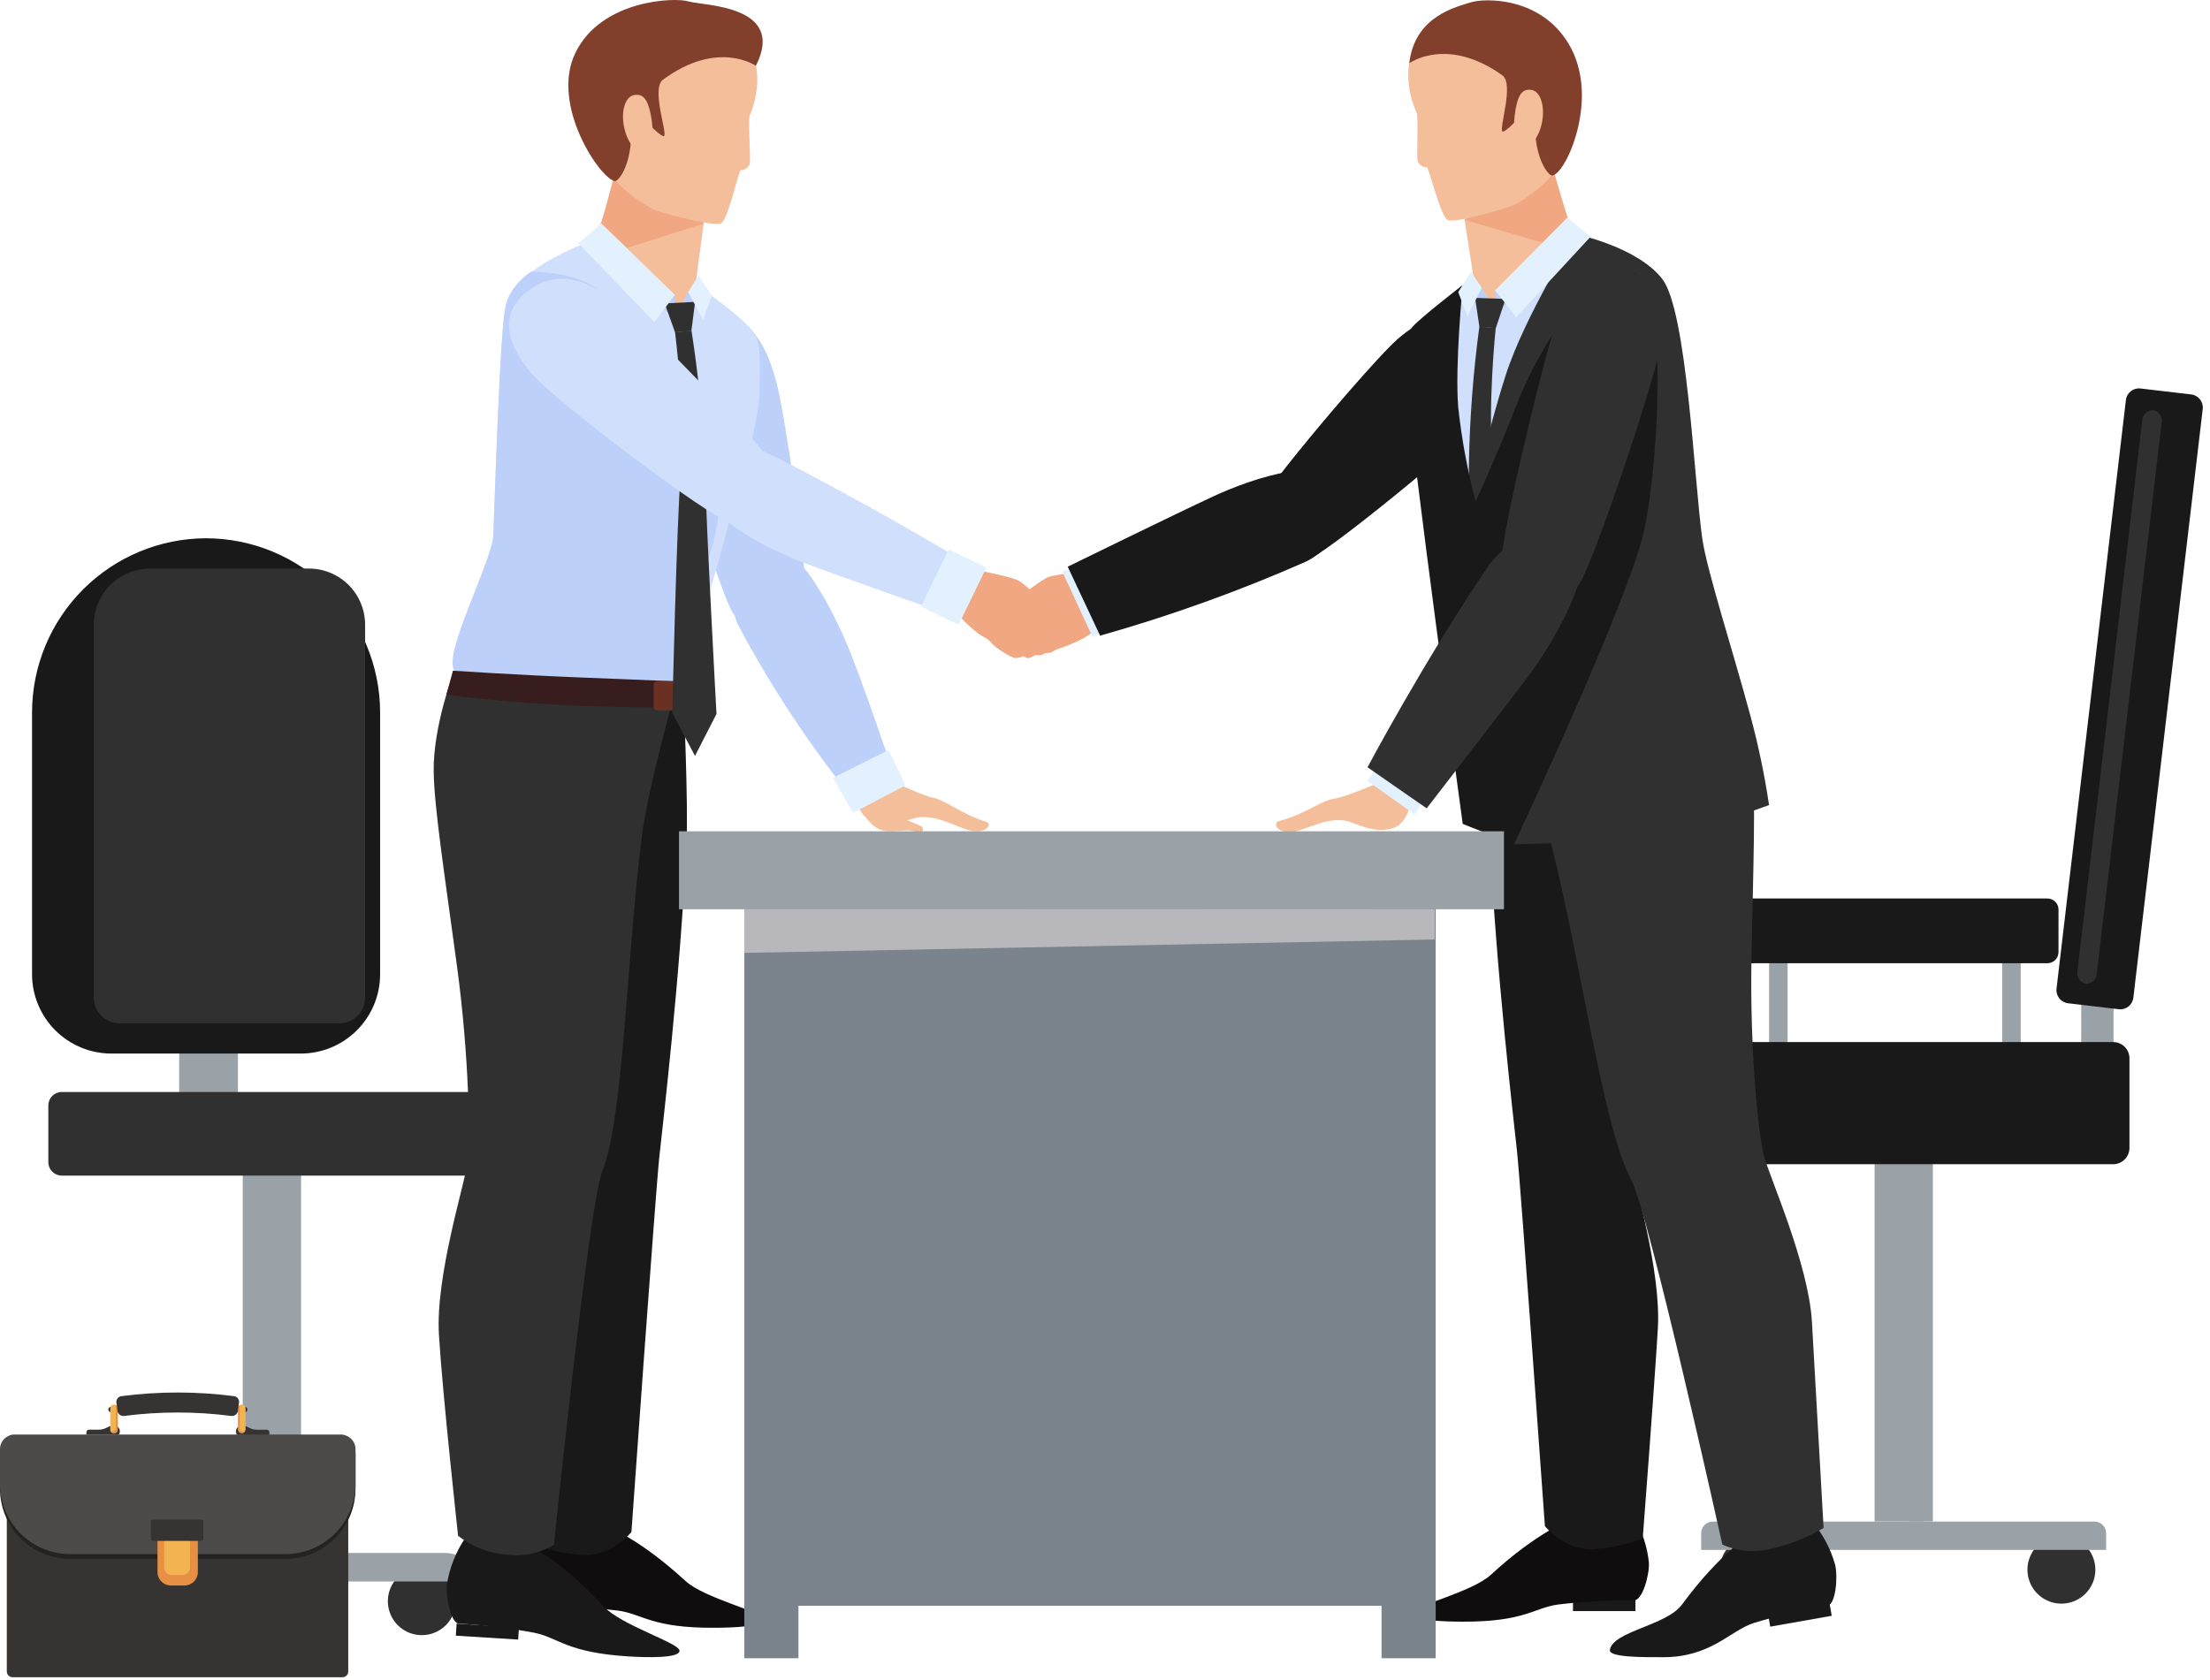 <svg width="380" height="289" viewBox="0 0 380 289" fill="none" xmlns="http://www.w3.org/2000/svg">
<path d="M332.35 190.408H322.33V261.678H332.35V190.408Z" fill="#9AA1A7"/>
<path d="M363.41 171.318H357.86V191.148H363.41V171.318Z" fill="#9AA1A7"/>
<path d="M365.541 68.797L353.611 170.047C353.465 171.286 354.352 172.409 355.591 172.555L364.311 173.583C365.551 173.729 366.674 172.842 366.82 171.603L378.75 70.353C378.896 69.114 378.01 67.99 376.77 67.844L368.05 66.817C366.811 66.671 365.687 67.557 365.541 68.797Z" fill="#191919"/>
<path d="M370.24 70.538C369.747 70.532 369.271 70.721 368.915 71.064C368.56 71.406 368.353 71.874 368.34 72.368L357.21 166.998C357.108 167.48 357.2 167.983 357.466 168.398C357.732 168.813 358.15 169.108 358.63 169.218V169.218C359.124 169.221 359.599 169.031 359.956 168.69C360.312 168.348 360.522 167.881 360.54 167.388L371.68 72.758C371.776 72.273 371.679 71.77 371.41 71.356C371.141 70.941 370.722 70.648 370.24 70.538Z" fill="#303030"/>
<path d="M307.4 269.968C307.402 271.124 307.061 272.254 306.42 273.216C305.779 274.178 304.867 274.928 303.799 275.371C302.732 275.815 301.557 275.931 300.423 275.706C299.289 275.481 298.248 274.925 297.43 274.107C296.613 273.29 296.057 272.248 295.832 271.115C295.607 269.981 295.723 268.806 296.166 267.738C296.61 266.671 297.36 265.759 298.322 265.118C299.284 264.477 300.414 264.136 301.57 264.138C303.116 264.138 304.599 264.752 305.692 265.845C306.786 266.939 307.4 268.422 307.4 269.968V269.968Z" fill="#303030"/>
<path d="M360.29 269.968C360.292 271.124 359.951 272.254 359.31 273.216C358.669 274.178 357.757 274.928 356.69 275.371C355.622 275.815 354.447 275.931 353.313 275.706C352.179 275.481 351.138 274.925 350.321 274.107C349.503 273.29 348.947 272.248 348.722 271.115C348.497 269.981 348.613 268.806 349.057 267.738C349.5 266.671 350.25 265.759 351.212 265.118C352.174 264.477 353.304 264.136 354.46 264.138C356.005 264.143 357.485 264.759 358.577 265.851C359.669 266.943 360.285 268.423 360.29 269.968V269.968Z" fill="#303030"/>
<path d="M294.54 261.708H360.14C360.67 261.708 361.179 261.918 361.554 262.293C361.929 262.668 362.14 263.177 362.14 263.708V266.578H292.51V263.708C292.51 263.177 292.721 262.668 293.096 262.293C293.471 261.918 293.98 261.708 294.51 261.708H294.54Z" fill="#9AA1A7"/>
<path d="M330.74 196.628H328.22V261.678H330.74V196.628Z" fill="#9AA1A7"/>
<path d="M307.37 160.348H304.19V181.228H307.37V160.348Z" fill="#9AA1A7"/>
<path d="M347.45 160.348H344.27V181.228H347.45V160.348Z" fill="#9AA1A7"/>
<path d="M297.23 154.538H352.05C352.554 154.538 353.037 154.738 353.394 155.094C353.75 155.45 353.95 155.934 353.95 156.438V163.768C353.95 164.017 353.901 164.264 353.805 164.495C353.71 164.725 353.57 164.935 353.394 165.111C353.217 165.288 353.008 165.427 352.777 165.523C352.547 165.618 352.3 165.668 352.05 165.668H297.23C296.726 165.668 296.243 165.467 295.887 165.111C295.53 164.755 295.33 164.272 295.33 163.768V163.768V156.438C295.33 155.934 295.53 155.45 295.887 155.094C296.243 154.738 296.726 154.538 297.23 154.538Z" fill="#191919"/>
<path d="M292.06 179.228H363.35C364.093 179.228 364.805 179.523 365.33 180.048C365.855 180.573 366.15 181.285 366.15 182.028V197.438C366.15 197.805 366.078 198.169 365.937 198.509C365.796 198.849 365.59 199.157 365.33 199.417C365.07 199.677 364.761 199.884 364.422 200.024C364.082 200.165 363.718 200.238 363.35 200.238H292.06C291.692 200.238 291.328 200.165 290.988 200.024C290.649 199.884 290.34 199.677 290.08 199.417C289.82 199.157 289.614 198.849 289.473 198.509C289.332 198.169 289.26 197.805 289.26 197.438V182.028C289.26 181.285 289.555 180.573 290.08 180.048C290.605 179.523 291.317 179.228 292.06 179.228Z" fill="#191919"/>
<path d="M40.91 180.328H30.81V188.228H40.91V180.328Z" fill="#9AA1A7"/>
<path d="M51.77 195.838H41.74V267.108H51.77V195.838Z" fill="#9AA1A7"/>
<path d="M66.69 275.388C66.688 276.543 67.029 277.673 67.669 278.635C68.31 279.597 69.221 280.347 70.288 280.79C71.355 281.234 72.53 281.351 73.663 281.127C74.797 280.902 75.838 280.347 76.656 279.531C77.474 278.714 78.031 277.674 78.257 276.541C78.483 275.407 78.368 274.233 77.926 273.165C77.485 272.097 76.736 271.185 75.775 270.543C74.815 269.9 73.685 269.558 72.53 269.558C70.983 269.558 69.499 270.172 68.404 271.265C67.309 272.358 66.693 273.84 66.69 275.388V275.388Z" fill="#303030"/>
<path d="M13.81 275.388C13.808 276.543 14.149 277.673 14.789 278.635C15.43 279.597 16.341 280.347 17.408 280.79C18.475 281.234 19.65 281.351 20.783 281.127C21.917 280.902 22.958 280.347 23.776 279.531C24.594 278.714 25.151 277.674 25.377 276.541C25.603 275.408 25.488 274.233 25.047 273.165C24.605 272.097 23.856 271.185 22.896 270.543C21.935 269.9 20.805 269.558 19.65 269.558C18.884 269.556 18.124 269.706 17.416 269.999C16.707 270.291 16.064 270.72 15.521 271.262C14.979 271.803 14.548 272.446 14.255 273.154C13.961 273.862 13.81 274.621 13.81 275.388V275.388Z" fill="#303030"/>
<path d="M11.88 272.008H81.55C81.55 271.363 81.423 270.725 81.176 270.13C80.929 269.535 80.567 268.994 80.111 268.539C79.655 268.084 79.114 267.723 78.518 267.478C77.923 267.232 77.284 267.106 76.64 267.108H16.88C16.228 267.094 15.58 267.211 14.974 267.452C14.368 267.692 13.816 268.051 13.35 268.507C12.885 268.963 12.515 269.508 12.262 270.109C12.01 270.71 11.88 271.356 11.88 272.008V272.008Z" fill="#9AA1A7"/>
<path d="M45.88 202.048H43.36V267.108H45.88V202.048Z" fill="#9AA1A7"/>
<path d="M82.89 187.818H10.62C9.344 187.818 8.31 188.852 8.31 190.128V199.888C8.31 201.163 9.344 202.198 10.62 202.198H82.89C84.166 202.198 85.2 201.163 85.2 199.888V190.128C85.2 188.852 84.166 187.818 82.89 187.818Z" fill="#303030"/>
<path d="M51.75 181.208H19.12C15.512 181.197 12.055 179.758 9.504 177.206C6.954 174.654 5.518 171.196 5.51 167.588V122.508C5.528 114.577 8.686 106.977 14.293 101.368C19.9 95.759 27.5 92.599 35.43 92.578C43.362 92.596 50.964 95.755 56.573 101.364C62.182 106.973 65.341 114.575 65.36 122.508V167.598C65.35 171.204 63.912 174.66 61.362 177.21C58.812 179.76 55.356 181.197 51.75 181.208Z" fill="#191919"/>
<path d="M25.8 97.788H53.11C55.675 97.788 58.134 98.806 59.948 100.62C61.761 102.433 62.78 104.893 62.78 107.458V171.598C62.78 172.175 62.666 172.748 62.445 173.281C62.224 173.815 61.9 174.3 61.491 174.709C61.083 175.117 60.598 175.442 60.064 175.663C59.53 175.884 58.958 175.998 58.38 175.998H20.53C19.363 175.998 18.244 175.534 17.419 174.709C16.594 173.884 16.13 172.765 16.13 171.598V171.598V107.458C16.13 104.893 17.149 102.433 18.962 100.62C20.776 98.806 23.235 97.788 25.8 97.788V97.788Z" fill="#303030"/>
<path d="M176.72 111.928C176.555 111.626 176.517 111.272 176.612 110.942C176.708 110.613 176.93 110.334 177.23 110.168L182.12 107.498C182.424 107.333 182.781 107.296 183.112 107.393C183.444 107.491 183.723 107.715 183.89 108.018V108.018C183.973 108.166 184.025 108.33 184.045 108.5C184.064 108.669 184.049 108.84 184.002 109.004C183.954 109.168 183.875 109.32 183.768 109.453C183.662 109.586 183.53 109.696 183.38 109.778L178.5 112.458C178.193 112.622 177.834 112.658 177.501 112.559C177.168 112.459 176.887 112.233 176.72 111.928Z" fill="#F1A782"/>
<path d="M175.33 109.908C175.165 109.606 175.127 109.252 175.222 108.922C175.318 108.593 175.54 108.314 175.84 108.148L180.72 105.478C181.025 105.313 181.383 105.275 181.717 105.372C182.05 105.47 182.331 105.694 182.5 105.998V105.998C182.583 106.146 182.635 106.31 182.655 106.479C182.674 106.649 182.659 106.82 182.612 106.984C182.564 107.147 182.485 107.3 182.378 107.433C182.272 107.566 182.14 107.676 181.99 107.758L177.11 110.438C176.803 110.601 176.444 110.638 176.111 110.539C175.778 110.439 175.497 110.213 175.33 109.908V109.908Z" fill="#F1A782"/>
<path d="M174.1 107.858C173.935 107.556 173.897 107.202 173.992 106.872C174.088 106.543 174.31 106.264 174.61 106.098L179.49 103.428C179.641 103.343 179.807 103.29 179.978 103.27C180.15 103.251 180.323 103.266 180.489 103.314C180.655 103.363 180.809 103.444 180.943 103.552C181.077 103.661 181.188 103.795 181.27 103.948V103.948C181.353 104.096 181.405 104.26 181.425 104.43C181.444 104.599 181.429 104.77 181.382 104.934C181.334 105.097 181.255 105.25 181.148 105.383C181.042 105.516 180.91 105.626 180.76 105.708L175.88 108.378C175.574 108.542 175.216 108.58 174.883 108.483C174.55 108.385 174.269 108.161 174.1 107.858V107.858Z" fill="#F1A782"/>
<path d="M173.1 105.768C172.935 105.467 172.897 105.112 172.992 104.783C173.088 104.453 173.31 104.174 173.61 104.008L178.49 101.328C178.797 101.164 179.156 101.128 179.489 101.227C179.822 101.326 180.103 101.553 180.27 101.858V101.858C180.435 102.159 180.473 102.513 180.378 102.843C180.282 103.173 180.06 103.451 179.76 103.618L174.88 106.288C174.729 106.371 174.563 106.423 174.392 106.442C174.221 106.46 174.047 106.445 173.882 106.397C173.717 106.349 173.563 106.268 173.428 106.16C173.294 106.052 173.183 105.919 173.1 105.768V105.768Z" fill="#F1A782"/>
<path d="M191.14 97.828C191.14 97.828 181.93 98.588 180.26 99.248C178.59 99.908 173.18 104.388 173.18 104.388C173.18 104.388 176.18 105.388 176.77 106.928C177.36 108.468 178.49 112.458 178.49 112.458C178.49 112.458 184.44 111.008 186.84 109.458C188.428 108.42 189.908 107.228 191.26 105.898L191.14 97.828Z" fill="#F1A782"/>
<path d="M187.88 109.598L194.45 105.778L190.57 96.048L182.64 98.278L187.88 109.598Z" fill="#E2F1FD"/>
<path d="M257.16 55.708C262.51 59.518 260.96 65.078 256.88 70.088C252.8 75.098 226.63 96.408 224.54 96.398C222.45 96.388 215.54 89.948 216.4 87.078C217.26 84.208 236.22 61.868 240.3 58.328C244.38 54.788 250.88 51.248 257.16 55.708Z" fill="#191919"/>
<path d="M264.37 21.508C264.37 21.508 269.75 39.668 271.03 40.288C276.011 42.797 280.451 46.259 284.1 50.478C288.29 55.638 286.87 80.928 287.1 90.088C287.33 99.248 294.71 111.648 298.1 119.818C301.49 127.988 277.36 144.938 276.38 145.188C275.4 145.438 264.79 139.528 262.46 137.188C260.13 134.848 256.32 112.628 254.93 107.068C253.54 101.508 247.4 82.358 246.83 81.148C243.04 73.058 243.56 65.808 243.44 63.928C243.32 62.048 242.44 59.058 243.08 57.688C244.31 54.948 253.55 49.438 253.43 48.248C253.31 47.058 250.7 30.798 250.7 30.798L264.37 21.508Z" fill="#F4BE9A"/>
<path d="M271.03 40.288L257.32 53.928L253.44 48.228C253.44 48.228 243.9 55.028 243.1 57.658C242.3 60.288 242.88 65.408 242.89 67.368C242.9 69.328 244.75 77.898 247.31 85.088C248.81 89.298 250.12 95.028 252.61 102.218C254.74 108.368 257.96 124.218 257.96 124.218C257.96 124.218 264.02 122.978 273.22 120.218C283.87 117.008 295.93 114.018 296.31 113.498C297.97 111.278 289.31 93.918 289.26 91.988C289.21 90.058 287.26 56.358 286.45 52.118C285.64 47.878 282.38 45.798 279.25 43.928C276.624 42.472 273.873 41.254 271.03 40.288V40.288Z" fill="#D0DFFB"/>
<path d="M277.01 42.708C277.01 42.708 272.01 46.858 270.2 52.438C265.34 67.438 282.06 83.238 273.2 88.038C259.12 95.708 262.41 99.648 262.47 102.708C262.479 107.866 262.201 113.02 261.64 118.148L295.54 114.148C300.07 113.928 289.47 95.438 289.18 90.528C287.97 69.528 286.82 54.268 286.12 50.868C285.16 46.228 277.01 42.708 277.01 42.708Z" fill="#BCD0FA"/>
<path d="M251.88 37.818L266.71 27.898L269.51 37.448L265.25 41.748L251.88 37.818Z" fill="#F1A782"/>
<path d="M244.35 6.548C248.07 2.198 259.99 -2.832 267.02 4.548C274.05 11.928 272.38 20.268 269.7 25.628C267.62 29.808 265.4 32.248 260.76 35.048C259.81 35.618 250.92 38.288 249.03 37.888C247.74 37.618 245.69 28.688 245.33 28.778C244.99 28.781 244.658 28.681 244.377 28.489C244.096 28.298 243.881 28.025 243.76 27.708C243.55 26.648 243.92 20.008 243.58 19.358C243.24 18.708 240.08 11.528 244.35 6.548Z" fill="#F4BE9A"/>
<path d="M242.32 10.878C242.32 10.878 248.76 6.148 258.32 12.948C260.38 14.418 257.75 22.018 258.32 22.598C258.89 23.178 264.51 16.518 264.32 17.358C262.83 25.978 266.11 30.228 266.87 30.188C269.19 30.058 274.87 17.468 270.2 8.408C265.53 -0.652 255.25 -0.362 252.88 0.408C250.51 1.178 243.25 2.708 242.32 10.878Z" fill="#82402C"/>
<path d="M260.6 18.808C260.11 21.548 260.16 25.158 261.6 25.408C263.04 25.658 264.68 23.648 265.17 20.898C265.66 18.148 264.85 15.728 263.37 15.478C261.89 15.228 261.08 16.058 260.6 18.808Z" fill="#F4BE9A"/>
<path d="M281.21 275.088H270.47V277.098H281.21V275.088Z" fill="#191919"/>
<path d="M281.01 261.118C282.377 263.422 283.23 265.994 283.51 268.658C283.68 270.778 282.41 275.238 281.02 275.238C276.642 275.206 272.267 275.45 267.92 275.968C263.73 276.538 262.16 278.968 251.45 278.918C248.32 278.918 242.64 278.718 242.8 277.448C242.96 276.178 253.08 273.868 256.35 270.858C264.59 263.258 270.09 261.418 270.09 261.418C270.09 261.418 280.72 260.708 281.01 261.118Z" fill="#0F0D0D"/>
<path d="M289.52 124.708C289.52 124.708 290.22 129.058 290.88 135.288C291.54 141.518 285.5 161.488 283.38 177.188C281.26 192.888 279.93 196.058 280.46 199.758C280.99 203.458 285.65 218.488 285.06 228.478C284.47 238.468 282.46 264.588 282.46 264.588C279.869 265.608 277.138 266.228 274.36 266.428C269.21 266.928 265.64 262.488 265.64 262.488C265.64 262.488 261.5 204.128 260.84 197.968C260.42 193.968 257.16 166.478 256.17 144.068C255.85 136.858 256.67 120.178 256.66 117.198C256.65 115.108 289.52 124.708 289.52 124.708Z" fill="#191919"/>
<path d="M304.38 279.778L314.96 277.908L314.6 275.908L304.02 277.708L304.38 279.778Z" fill="#191919"/>
<path d="M311.7 261.808C313.464 263.929 314.765 266.395 315.52 269.048C316.07 271.168 315.64 275.928 314.27 276.168C309.948 276.882 305.678 277.884 301.49 279.168C297.49 280.468 294.13 285.098 285.81 285.028C282.68 285.028 276.57 285.088 276.81 283.778C277.32 280.558 286.54 279.608 289.2 275.988C295.95 266.818 301.03 263.988 301.03 263.988C301.03 263.988 311.34 261.448 311.7 261.808Z" fill="#191919"/>
<path d="M295.88 114.528C295.88 114.528 300.49 123.378 301.28 131.078C301.92 137.308 301.46 148.948 301.16 164.788C300.86 180.628 302.34 195.138 303.3 198.788C304.26 202.438 311 217.438 311.56 227.428C312.12 237.418 313.56 262.808 313.56 262.808C310.735 264.459 307.672 265.667 304.48 266.388C301.701 267.096 298.763 266.839 296.15 265.658C296.15 265.658 283.43 208.268 280.45 202.828C275.71 194.138 271.81 165.468 266.98 146.178C265.03 138.388 257.93 120.078 257.93 120.078L295.88 114.528Z" fill="#303030"/>
<path d="M257.08 49.928L257.32 53.928L264.56 46.798L257.08 49.928Z" fill="#BCD0FA"/>
<path d="M257.32 53.928L254.8 49.528L253.16 51.628L257.32 53.928Z" fill="#BCD0FA"/>
<path d="M258.88 51.408L253.64 51.238L254.38 56.238L257.2 56.428L258.88 51.408Z" fill="#303030"/>
<path d="M257.19 56.388C257.19 56.388 255.72 69.968 256.71 80.078C257.7 90.188 260.34 121.908 260.34 121.908L256.6 129.408L252.75 122.258C252.75 122.258 252.54 91.018 252.57 79.898C252.709 71.969 253.31 64.056 254.37 56.198L257.19 56.388Z" fill="#303030"/>
<path d="M271.03 40.288C271.03 40.288 262.14 54.368 258.87 64.618C255.6 74.868 253.63 84.708 253.63 84.708L260.34 145.208C268.57 145.098 276.785 144.487 284.94 143.378C291.513 142.446 297.965 140.8 304.18 138.468C303.415 133.321 302.353 128.222 301 123.198C298.05 112.198 293.47 98.098 292.69 92.578C291.31 82.738 290.08 53.578 285.85 48.028C281.62 42.478 271.03 40.288 271.03 40.288Z" fill="#303030"/>
<path d="M251.51 49.018C251.51 49.018 250.15 62.818 250.73 70.018C251.314 75.486 252.317 80.902 253.73 86.218L260.32 145.218L251.51 141.708C251.51 141.708 242.51 75.808 242.13 68.058C241.75 60.308 241.73 57.578 242.92 56.168C244.11 54.758 251.51 49.018 251.51 49.018Z" fill="#191919"/>
<path d="M280.77 47.008C286.87 47.708 285.36 79.238 282.66 91.378C279.96 103.518 260.34 145.188 260.34 145.188C260.34 145.188 252.42 89.008 253.75 86.188C254.8 83.968 258.2 76.288 260.34 70.678C264.8 59.038 273.27 46.148 280.77 47.008Z" fill="#191919"/>
<path d="M254.8 49.518L252.32 54.358L250.73 50.248L252.94 46.748L254.8 49.518Z" fill="#E2F1FD"/>
<path d="M278.88 46.628C285.19 47.228 286.55 52.898 285.52 59.378C284.49 65.858 272.97 99.828 271.21 100.888C269.45 101.948 258.85 100.068 258.21 97.108C257.57 94.148 265.1 63.168 266.81 57.988C268.52 52.808 271.5 45.928 278.88 46.628Z" fill="#303030"/>
<path d="M186.61 109.528C185.058 110.429 183.411 111.157 181.7 111.698C181.39 111.798 180.98 112.118 180.7 112.218C180.42 112.318 179.94 112.278 179.7 112.348C179.46 112.418 179.31 112.608 179.1 112.678C178.89 112.748 178.35 112.618 178.1 112.678C177.85 112.738 177.44 112.998 177.22 113.088C176.37 113.418 176.22 112.818 175.91 112.898C175.503 113.047 175.08 113.148 174.65 113.198C173.85 113.198 170.93 111.198 170.58 110.698C170.23 110.198 167.64 108.128 167.8 107.818C167.96 107.508 169.16 107.018 170.7 107.978C172.24 108.938 174.17 110.028 173.9 109.728C173.261 108.712 172.744 107.624 172.36 106.488C172.2 105.908 172.78 105.618 173.28 105.578C173.57 105.578 174.86 106.648 174.86 106.648C174.86 106.648 175.22 105.488 175.48 105.448C176.36 105.308 177.06 106.448 177.4 106.708C177.74 106.968 177.6 105.538 177.99 105.518C179.44 105.448 180.55 108.828 181.84 108.148C182.43 107.808 185.58 107.708 186.61 109.528Z" fill="#F1A782"/>
<path d="M242.88 136.288C242.88 136.288 242.61 141.488 239.44 142.468C236.27 143.448 232.72 141.468 231.79 141.258C227.99 140.258 223.94 143.258 221.57 143.118C219.2 142.978 219.03 141.458 219.88 141.238C224.63 139.958 227.15 137.688 229.32 137.398C231.49 137.108 239.1 133.768 239.1 133.768L242.88 136.288Z" fill="#F4BE9A"/>
<path d="M243.27 140.098L247.15 134.098L239.02 128.328L235.15 134.328L243.27 140.098Z" fill="#E2F1FD"/>
<path d="M273.5 40.708L269.5 37.418L257.08 49.928L260.69 54.558L273.5 40.708Z" fill="#E2F1FD"/>
<path d="M230.99 84.268C228.86 77.528 215.09 82.368 208.59 85.388C202.09 88.408 183.59 97.468 183.59 97.468L189.16 109.328C201.209 105.927 213.004 101.687 224.46 96.638C226.32 95.808 233.16 91.138 230.99 84.268Z" fill="#191919"/>
<path d="M270.19 91.998C276.07 95.628 267.02 110.728 262.72 116.398C258.42 122.068 245.31 139.028 245.31 139.028L235.14 131.968C235.14 131.968 245.01 113.368 256.08 97.108C257.22 95.428 264.21 88.298 270.19 91.998Z" fill="#303030"/>
<path d="M146.99 135.328C146.99 135.328 146.9 140.138 149.99 141.248C153.08 142.358 156.76 140.768 157.7 140.618C161.56 139.978 165.39 142.978 167.77 142.978C170.15 142.978 170.42 141.608 169.59 141.348C164.93 139.868 162.59 137.618 160.44 137.208C158.29 136.798 150.93 133.208 150.93 133.208L146.99 135.328Z" fill="#F4BE9A"/>
<path d="M147.55 138.518C147.55 138.518 149.14 141.638 151.05 142.578C152.96 143.518 155.59 142.438 157.3 143.028C159.01 143.618 158.71 142.578 158.61 142.298C158.51 142.018 156.39 141.298 155.49 140.858C154.59 140.418 151.6 136.708 147.55 138.518Z" fill="#F4BE9A"/>
<path d="M129.97 94.218C135.81 90.628 142.27 103.278 145.12 109.608C147.97 115.938 154.36 135.208 154.36 135.208L147.66 138.648C139.707 128.958 132.746 118.496 126.88 107.418C126 105.708 124.03 97.868 129.97 94.218Z" fill="#BCD0FA"/>
<path d="M152.8 128.988L155.7 135.078L146.7 139.808L143.21 133.808L152.8 128.988Z" fill="#E2F1FD"/>
<path d="M121.8 53.818C115.24 54.008 113.44 59.498 114.05 65.938C114.66 72.378 124.57 104.628 126.3 105.778C128.03 106.928 137.39 105.428 138.3 102.548C139.21 99.668 134.92 70.978 133.51 65.768C132.1 60.558 129.49 53.598 121.8 53.818Z" fill="#BCD0FA"/>
<path d="M108.14 22.418C108.14 22.418 103.14 40.688 101.89 41.338C96.964 43.95 92.598 47.504 89.04 51.798C84.96 57.048 86.92 82.298 86.91 91.458C86.9 100.618 79.77 113.178 76.51 121.458C73.25 129.738 97.78 146.128 98.77 146.358C99.76 146.588 110.23 140.458 112.51 138.038C114.79 135.618 118.13 113.348 119.4 107.768C120.67 102.188 126.4 82.898 126.94 81.678C130.56 73.508 129.88 66.258 129.94 64.378C130 62.498 130.8 59.498 130.16 58.138C128.87 55.428 119.51 50.138 119.61 48.928C119.71 47.718 121.97 31.408 121.97 31.408L108.14 22.418Z" fill="#F4BE9A"/>
<path d="M101.88 41.338L115.88 54.708L119.63 48.918C119.63 48.918 129.32 55.518 130.17 58.128C131.02 60.738 130.55 65.878 130.59 67.828C130.63 69.778 128.95 78.398 126.59 85.648C125.18 89.888 123.99 95.648 121.66 102.878C119.66 109.078 116.78 124.978 116.78 124.978C116.78 124.978 110.69 123.858 101.43 121.278C90.72 118.278 78.6 115.558 78.21 115.048C76.51 112.868 84.76 95.328 84.8 93.388C84.84 91.448 86.02 57.728 86.8 53.468C87.58 49.208 90.73 47.058 93.8 45.128C96.374 43.624 99.078 42.355 101.88 41.338V41.338Z" fill="#D0DFFB"/>
<path d="M91.33 46.708C91.33 46.708 102.6 46.708 104.52 52.218C109.7 67.127 107.98 70.537 116.9 75.157C131.17 82.537 118.31 102.448 118.31 105.498C118.27 109.92 117.919 114.334 117.26 118.708L78.97 115.708C74.43 115.578 84.64 96.868 84.82 91.957C85.58 70.957 86.15 55.597 87.03 52.237C87.91 48.877 91.33 46.708 91.33 46.708Z" fill="#BCD0FA"/>
<path d="M121.03 38.448L105.98 28.848L103.39 38.448L107.75 42.658L121.03 38.448Z" fill="#F1A782"/>
<path d="M127.88 7.028C124.06 2.758 112.04 -1.972 105.17 5.528C98.3 13.027 100.17 21.358 102.93 26.657C105.11 30.797 107.37 33.188 112.08 35.888C113.08 36.438 121.98 38.888 123.86 38.477C125.15 38.178 127.01 29.218 127.37 29.277C127.71 29.275 128.041 29.168 128.318 28.971C128.595 28.775 128.805 28.497 128.92 28.177C129.1 27.117 128.59 20.488 128.92 19.828C129.25 19.168 132.22 11.918 127.88 7.028Z" fill="#F4BE9A"/>
<path d="M129.97 11.318C129.97 11.318 123.42 6.728 113.97 13.728C111.97 15.238 114.73 22.788 114.2 23.378C113.67 23.968 107.88 17.378 108.05 18.268C109.72 26.848 106.53 31.168 105.77 31.138C103.44 31.068 94.48 18.138 98.96 9.038C103.44 -0.062 116.04 -0.502 118.42 0.248C120.8 0.998 135.3 0.798 129.97 11.318Z" fill="#82402C"/>
<path d="M111.88 19.628C112.43 22.368 112.45 25.978 110.97 26.258C109.49 26.538 107.85 24.558 107.3 21.828C106.75 19.098 107.51 16.648 108.99 16.358C110.47 16.068 111.32 16.898 111.88 19.628Z" fill="#F4BE9A"/>
<path d="M103.51 276.288H92.77V278.298H103.51V276.288Z" fill="#191919"/>
<path d="M93.19 262.168C91.823 264.471 90.97 267.044 90.69 269.708C90.52 271.828 91.78 276.288 93.17 276.288C97.551 276.256 101.93 276.5 106.28 277.018C110.47 277.588 112.04 280.018 122.75 279.968C125.88 279.968 131.56 279.768 131.39 278.498C131.22 277.228 121.11 274.918 117.85 271.908C109.6 264.308 104.11 262.468 104.11 262.468C104.11 262.468 93.48 261.768 93.19 262.168Z" fill="#0F0D0D"/>
<path d="M84.68 125.708C84.68 125.708 83.98 130.058 83.33 136.298C82.68 142.538 88.7 162.488 90.83 178.188C92.96 193.888 94.28 197.058 93.75 200.768C93.22 204.478 88.56 219.488 89.15 229.478C89.74 239.468 91.75 265.598 91.75 265.598C94.343 266.61 97.073 267.227 99.85 267.428C105 267.928 108.57 263.498 108.57 263.498C108.57 263.498 112.71 205.128 113.37 198.968C113.79 194.968 117.05 167.488 118.04 145.068C118.37 137.848 117.54 121.178 117.55 118.198C117.55 116.158 84.68 125.708 84.68 125.708Z" fill="#191919"/>
<path d="M89.1 281.998L78.38 281.328L78.51 279.258L89.23 279.928L89.1 281.998Z" fill="#191919"/>
<path d="M79.88 264.708C78.356 267.005 77.334 269.598 76.88 272.318C76.57 274.488 77.53 279.168 78.88 279.258C83.243 279.497 87.585 280.022 91.88 280.828C96.02 281.668 97.42 284.248 108.12 284.898C111.24 285.088 116.92 285.238 116.84 283.898C116.76 282.558 106.84 279.568 103.76 276.268C96.03 267.908 90.67 265.678 90.67 265.678C90.67 265.678 80.19 264.338 79.88 264.708Z" fill="#191919"/>
<path d="M78.02 115.578C78.02 115.578 74.47 124.908 74.57 132.638C74.65 138.908 76.45 150.418 78.57 166.108C80.69 181.798 80.9 196.398 80.37 200.108C79.84 203.818 74.88 219.528 75.47 229.518C76.06 239.508 78.77 264.158 78.77 264.158C81.159 266.014 84.035 267.139 87.05 267.398C89.892 267.775 92.779 267.179 95.24 265.708C95.24 265.708 101.24 207.238 103.56 201.478C107.26 192.298 107.82 163.378 110.39 143.658C111.39 135.658 116.27 118.238 116.27 118.238L78.02 115.578Z" fill="#303030"/>
<path d="M116.04 50.708L115.89 54.708L108.5 47.708L116.04 50.708Z" fill="#BCD0FA"/>
<path d="M115.88 54.708L118.3 50.248L119.99 52.318L115.88 54.708Z" fill="#BCD0FA"/>
<path d="M114.29 52.188L119.52 51.918L118.88 56.918L116.07 57.158L114.29 52.188Z" fill="#303030"/>
<path d="M99.43 41.828L103.43 38.458L116.04 50.708L112.53 55.407L99.43 41.828Z" fill="#E2F1FD"/>
<path d="M118.31 50.218L120.9 54.998L122.4 50.858L120.12 47.398L118.31 50.218Z" fill="#E2F1FD"/>
<path d="M77.88 115.358C77.88 115.358 88.97 116.098 99.97 116.528C110.97 116.958 117.6 117.248 117.6 117.248L117.66 121.608C117.66 121.608 106.38 121.858 94.77 121.158C83.31 120.468 76.77 119.458 76.77 119.458L77.88 115.358Z" fill="#371D1E"/>
<path d="M116.95 117.148H112.96C112.651 117.148 112.4 117.398 112.4 117.708V121.638C112.4 121.947 112.651 122.198 112.96 122.198H116.95C117.259 122.198 117.51 121.947 117.51 121.638V117.708C117.51 117.398 117.259 117.148 116.95 117.148Z" fill="#6A3022"/>
<path d="M116.07 57.138C116.07 57.138 117.83 70.688 117.07 80.808C116.31 90.928 115.6 122.598 115.6 122.598L119.5 130.018L123.2 122.788C123.2 122.788 121.48 91.658 121.2 80.538C120.894 72.613 120.126 64.713 118.9 56.878L116.07 57.138Z" fill="#303030"/>
<path d="M177.25 112.077C177.429 111.808 177.495 111.48 177.435 111.162C177.376 110.845 177.194 110.563 176.93 110.377L172.58 107.377C172.309 107.2 171.98 107.135 171.663 107.197C171.345 107.258 171.064 107.442 170.88 107.707V107.707C170.7 107.977 170.633 108.307 170.695 108.625C170.757 108.944 170.942 109.225 171.21 109.407L175.55 112.407C175.82 112.585 176.149 112.65 176.467 112.588C176.785 112.527 177.066 112.343 177.25 112.077V112.077Z" fill="#F1A782"/>
<path d="M178.73 110.298C178.91 110.028 178.977 109.698 178.915 109.38C178.853 109.061 178.668 108.78 178.4 108.598L174.06 105.598C173.928 105.505 173.779 105.44 173.621 105.406C173.464 105.372 173.301 105.37 173.143 105.4C172.984 105.43 172.833 105.491 172.699 105.58C172.565 105.669 172.449 105.784 172.36 105.918C172.18 106.187 172.113 106.517 172.175 106.836C172.237 107.154 172.422 107.435 172.69 107.618L177.03 110.618C177.299 110.796 177.627 110.863 177.945 110.803C178.262 110.743 178.544 110.562 178.73 110.298V110.298Z" fill="#F1A782"/>
<path d="M180.06 108.488C180.238 108.217 180.303 107.888 180.241 107.57C180.179 107.253 179.996 106.972 179.73 106.788L175.39 103.788C175.119 103.607 174.787 103.54 174.467 103.602C174.147 103.664 173.864 103.849 173.68 104.118V104.118C173.5 104.387 173.433 104.717 173.495 105.035C173.557 105.354 173.742 105.635 174.01 105.818L178.34 108.818C178.612 109 178.944 109.068 179.265 109.009C179.587 108.949 179.872 108.765 180.06 108.498V108.488Z" fill="#F1A782"/>
<path d="M181.18 106.608C181.36 106.338 181.427 106.008 181.365 105.69C181.303 105.371 181.118 105.09 180.85 104.908L176.52 101.908C176.387 101.815 176.237 101.75 176.079 101.716C175.921 101.682 175.757 101.68 175.598 101.709C175.439 101.739 175.287 101.8 175.152 101.889C175.017 101.978 174.9 102.093 174.81 102.228C174.629 102.496 174.561 102.825 174.621 103.143C174.681 103.462 174.864 103.743 175.13 103.928L179.47 106.928C179.74 107.109 180.071 107.178 180.39 107.118C180.71 107.058 180.994 106.875 181.18 106.608V106.608Z" fill="#F1A782"/>
<path d="M164.98 97.468C164.98 97.468 173.53 99.037 175.04 99.817C176.55 100.598 181.22 105.308 181.22 105.308C181.22 105.308 178.31 106.008 177.64 107.368C176.97 108.728 175.54 112.368 175.54 112.368C175.54 112.368 170.11 110.448 167.99 108.808C166.591 107.689 165.311 106.429 164.17 105.048L164.98 97.468Z" fill="#F1A782"/>
<path d="M90.72 50.068C85.52 54.068 87.29 59.568 91.56 64.428C95.83 69.288 122.8 89.558 124.89 89.428C126.98 89.298 133.65 82.638 132.66 79.798C131.67 76.958 111.38 56.228 107.18 52.848C102.98 49.468 96.81 45.378 90.72 50.068Z" fill="#D0DFFB"/>
<path d="M120.94 80.578C117.45 86.808 130.42 93.728 137.15 96.378C143.88 99.028 164.28 106.078 164.28 106.078L167.58 97.658C167.58 97.658 152.29 88.318 134.58 79.208C130.25 77.018 124.5 74.238 120.94 80.578Z" fill="#D0DFFB"/>
<path d="M163.119 94.485L158.354 104.311L164.833 107.452L169.598 97.627L163.119 94.485Z" fill="#E2F1FD"/>
<path d="M137.29 143.357H127.98V285.207H137.29V143.357Z" fill="#7B848C"/>
<path d="M246.86 143.357H237.55V285.207H246.86V143.357Z" fill="#7B848C"/>
<path d="M245.31 145.968H129.28V276.188H245.31V145.968Z" fill="#7B848C"/>
<path d="M246.7 161.588L127.98 163.888V156.228L246.7 156.308V161.588Z" fill="#B8B8BC"/>
<path d="M258.6 142.978H116.75V156.388H258.6V142.978Z" fill="#9AA1A7"/>
<path d="M2.17 246.778H58.88C59.145 246.778 59.4 246.883 59.587 247.07C59.775 247.258 59.88 247.512 59.88 247.778V287.478C59.88 287.743 59.775 287.997 59.587 288.185C59.4 288.372 59.145 288.478 58.88 288.478H2.17C1.905 288.478 1.65 288.372 1.463 288.185C1.275 287.997 1.17 287.743 1.17 287.478V247.708C1.188 247.455 1.301 247.218 1.487 247.045C1.672 246.873 1.917 246.777 2.17 246.778V246.778Z" fill="#353432"/>
<path d="M19.79 245.188C19.275 245.156 18.764 245.289 18.33 245.568C17.899 245.786 17.423 245.899 16.94 245.898H15.29C14.69 245.898 14.87 246.758 14.87 246.758H20.42C20.5 246.647 20.556 246.521 20.585 246.387C20.614 246.254 20.615 246.116 20.589 245.982C20.563 245.848 20.51 245.721 20.432 245.608C20.355 245.496 20.256 245.4 20.14 245.328C20.037 245.253 19.916 245.205 19.79 245.188V245.188Z" fill="#353432"/>
<path d="M58.64 247.608H2.45C1.8 247.608 1.177 247.866 0.718 248.325C0.258 248.785 4.1463e-06 249.408 4.1463e-06 250.058V250.058V256.058C-0.001 257.642 0.31 259.212 0.915 260.676C1.521 262.14 2.409 263.471 3.529 264.592C4.649 265.713 5.979 266.602 7.443 267.209C8.906 267.815 10.475 268.128 12.06 268.128H49.06C52.259 268.128 55.328 266.857 57.591 264.596C59.855 262.335 61.127 259.267 61.13 256.068V256.068V250.068C61.13 249.745 61.066 249.426 60.943 249.128C60.819 248.83 60.637 248.559 60.409 248.332C60.18 248.104 59.909 247.924 59.611 247.801C59.312 247.679 58.993 247.616 58.67 247.618L58.64 247.608Z" fill="#242321"/>
<path d="M58.64 246.778H2.45C1.8 246.778 1.177 247.036 0.718 247.495C0.258 247.955 4.1463e-06 248.578 4.1463e-06 249.228V255.228C-0.001 256.812 0.31 258.381 0.915 259.846C1.521 261.31 2.409 262.641 3.529 263.762C4.649 264.883 5.979 265.772 7.443 266.379C8.906 266.985 10.475 267.298 12.06 267.298H49.06C52.259 267.298 55.328 266.027 57.591 263.766C59.855 261.504 61.127 258.437 61.13 255.238V255.238V249.238C61.13 248.912 61.065 248.59 60.94 248.289C60.814 247.989 60.63 247.716 60.399 247.487C60.167 247.259 59.893 247.078 59.591 246.956C59.289 246.834 58.966 246.774 58.64 246.778V246.778Z" fill="#4C4B49"/>
<path d="M21.28 241.968H19.08C19.019 241.966 18.959 241.977 18.902 242C18.846 242.023 18.795 242.056 18.752 242.099C18.709 242.142 18.675 242.194 18.652 242.25C18.63 242.306 18.619 242.367 18.62 242.428C18.62 242.55 18.668 242.667 18.755 242.753C18.841 242.839 18.958 242.888 19.08 242.888H21.28C21.402 242.888 21.519 242.839 21.605 242.753C21.692 242.667 21.74 242.55 21.74 242.428C21.741 242.367 21.73 242.306 21.708 242.25C21.685 242.194 21.651 242.142 21.608 242.099C21.565 242.056 21.514 242.023 21.458 242C21.401 241.977 21.341 241.966 21.28 241.968V241.968Z" fill="#353432"/>
<path d="M19.6 241.578C19.43 241.578 19.267 241.645 19.147 241.765C19.027 241.885 18.96 242.048 18.96 242.218V245.898C18.96 246.067 19.027 246.23 19.147 246.35C19.267 246.47 19.43 246.538 19.6 246.538C19.771 246.538 19.934 246.471 20.056 246.351C20.178 246.231 20.247 246.068 20.25 245.898V242.218C20.247 242.047 20.178 241.884 20.056 241.764C19.934 241.645 19.771 241.578 19.6 241.578V241.578Z" fill="#F3B351"/>
<path d="M19.88 241.638C19.912 241.714 19.929 241.795 19.93 241.878V245.548C19.933 245.63 19.919 245.713 19.89 245.79C19.861 245.868 19.816 245.939 19.76 245.999C19.703 246.059 19.635 246.108 19.56 246.142C19.484 246.176 19.403 246.195 19.32 246.198C19.205 246.197 19.092 246.17 18.99 246.118C19.043 246.261 19.145 246.381 19.278 246.455C19.412 246.53 19.567 246.554 19.717 246.524C19.867 246.494 20.001 246.411 20.095 246.291C20.189 246.17 20.237 246.02 20.23 245.868V242.198C20.23 242.081 20.198 241.966 20.136 241.867C20.074 241.768 19.985 241.689 19.88 241.638V241.638Z" fill="#E78F44"/>
<path d="M45.88 245.908H44.24C43.757 245.909 43.281 245.796 42.85 245.578C42.416 245.299 41.905 245.166 41.39 245.198C41.255 245.222 41.127 245.274 41.013 245.351C40.899 245.427 40.802 245.526 40.728 245.641C40.654 245.756 40.604 245.886 40.582 246.021C40.56 246.156 40.566 246.295 40.6 246.428C40.629 246.555 40.68 246.677 40.75 246.788H46.31C46.31 246.788 46.5 245.908 45.88 245.908Z" fill="#353432"/>
<path d="M42.1 241.968H39.88C39.758 241.968 39.641 242.016 39.555 242.102C39.468 242.189 39.42 242.306 39.42 242.428C39.423 242.549 39.472 242.664 39.558 242.75C39.643 242.836 39.759 242.885 39.88 242.888H42.08C42.203 242.888 42.321 242.84 42.409 242.754C42.497 242.668 42.547 242.551 42.55 242.428C42.55 242.366 42.538 242.306 42.514 242.249C42.49 242.193 42.456 242.142 42.412 242.099C42.368 242.056 42.316 242.022 42.259 242C42.202 241.977 42.141 241.966 42.08 241.968H42.1Z" fill="#353432"/>
<path d="M41.57 241.578C41.4 241.578 41.237 241.645 41.117 241.765C40.998 241.885 40.93 242.048 40.93 242.218V245.898C40.95 246.055 41.026 246.2 41.145 246.304C41.264 246.409 41.417 246.467 41.575 246.467C41.733 246.467 41.886 246.409 42.005 246.304C42.124 246.2 42.2 246.055 42.22 245.898V245.898V242.218C42.217 242.047 42.148 241.884 42.026 241.764C41.905 241.645 41.741 241.578 41.57 241.578Z" fill="#F3B351"/>
<path d="M41.23 245.548V241.878C41.236 241.796 41.253 241.715 41.28 241.638C41.176 241.689 41.089 241.769 41.028 241.868C40.968 241.967 40.938 242.082 40.94 242.198V245.868C40.936 246.019 40.986 246.168 41.08 246.286C41.175 246.404 41.309 246.485 41.458 246.514C41.607 246.543 41.761 246.518 41.894 246.443C42.026 246.369 42.127 246.25 42.18 246.108C42.083 246.179 41.967 246.221 41.846 246.228C41.725 246.236 41.605 246.208 41.5 246.149C41.395 246.09 41.308 246.002 41.252 245.895C41.195 245.789 41.17 245.668 41.18 245.548H41.23Z" fill="#E78F44"/>
<path d="M40.21 240.128C33.797 239.298 27.303 239.298 20.89 240.128C20.63 240.158 20.392 240.289 20.227 240.493C20.063 240.697 19.985 240.957 20.01 241.218V241.218L20.22 242.698C20.26 242.954 20.398 243.186 20.605 243.342C20.812 243.499 21.072 243.569 21.33 243.538C27.451 242.747 33.649 242.747 39.77 243.538C40.026 243.569 40.285 243.501 40.492 243.346C40.699 243.191 40.838 242.963 40.88 242.708C40.96 242.218 41.03 241.708 41.1 241.228C41.128 240.967 41.053 240.705 40.89 240.5C40.727 240.294 40.49 240.16 40.23 240.128H40.21Z" fill="#353432"/>
<path d="M27.08 270.398C27.08 271.008 27.322 271.593 27.754 272.024C28.185 272.455 28.77 272.698 29.38 272.698H31.72C32.33 272.698 32.915 272.455 33.346 272.024C33.778 271.593 34.02 271.008 34.02 270.398V262.508H27.08V270.398Z" fill="#E78F44"/>
<path d="M28.23 269.608C28.23 269.952 28.367 270.283 28.611 270.527C28.855 270.771 29.185 270.908 29.53 270.908H31.37C31.715 270.908 32.045 270.771 32.289 270.527C32.533 270.283 32.67 269.952 32.67 269.608V264.078H28.23V269.608Z" fill="#F3B351"/>
<path d="M34.64 261.368H26.28C26.092 261.368 25.94 261.52 25.94 261.708V264.688C25.94 264.875 26.092 265.028 26.28 265.028H34.64C34.828 265.028 34.98 264.875 34.98 264.688V261.708C34.98 261.52 34.828 261.368 34.64 261.368Z" fill="#353432"/>
</svg>
